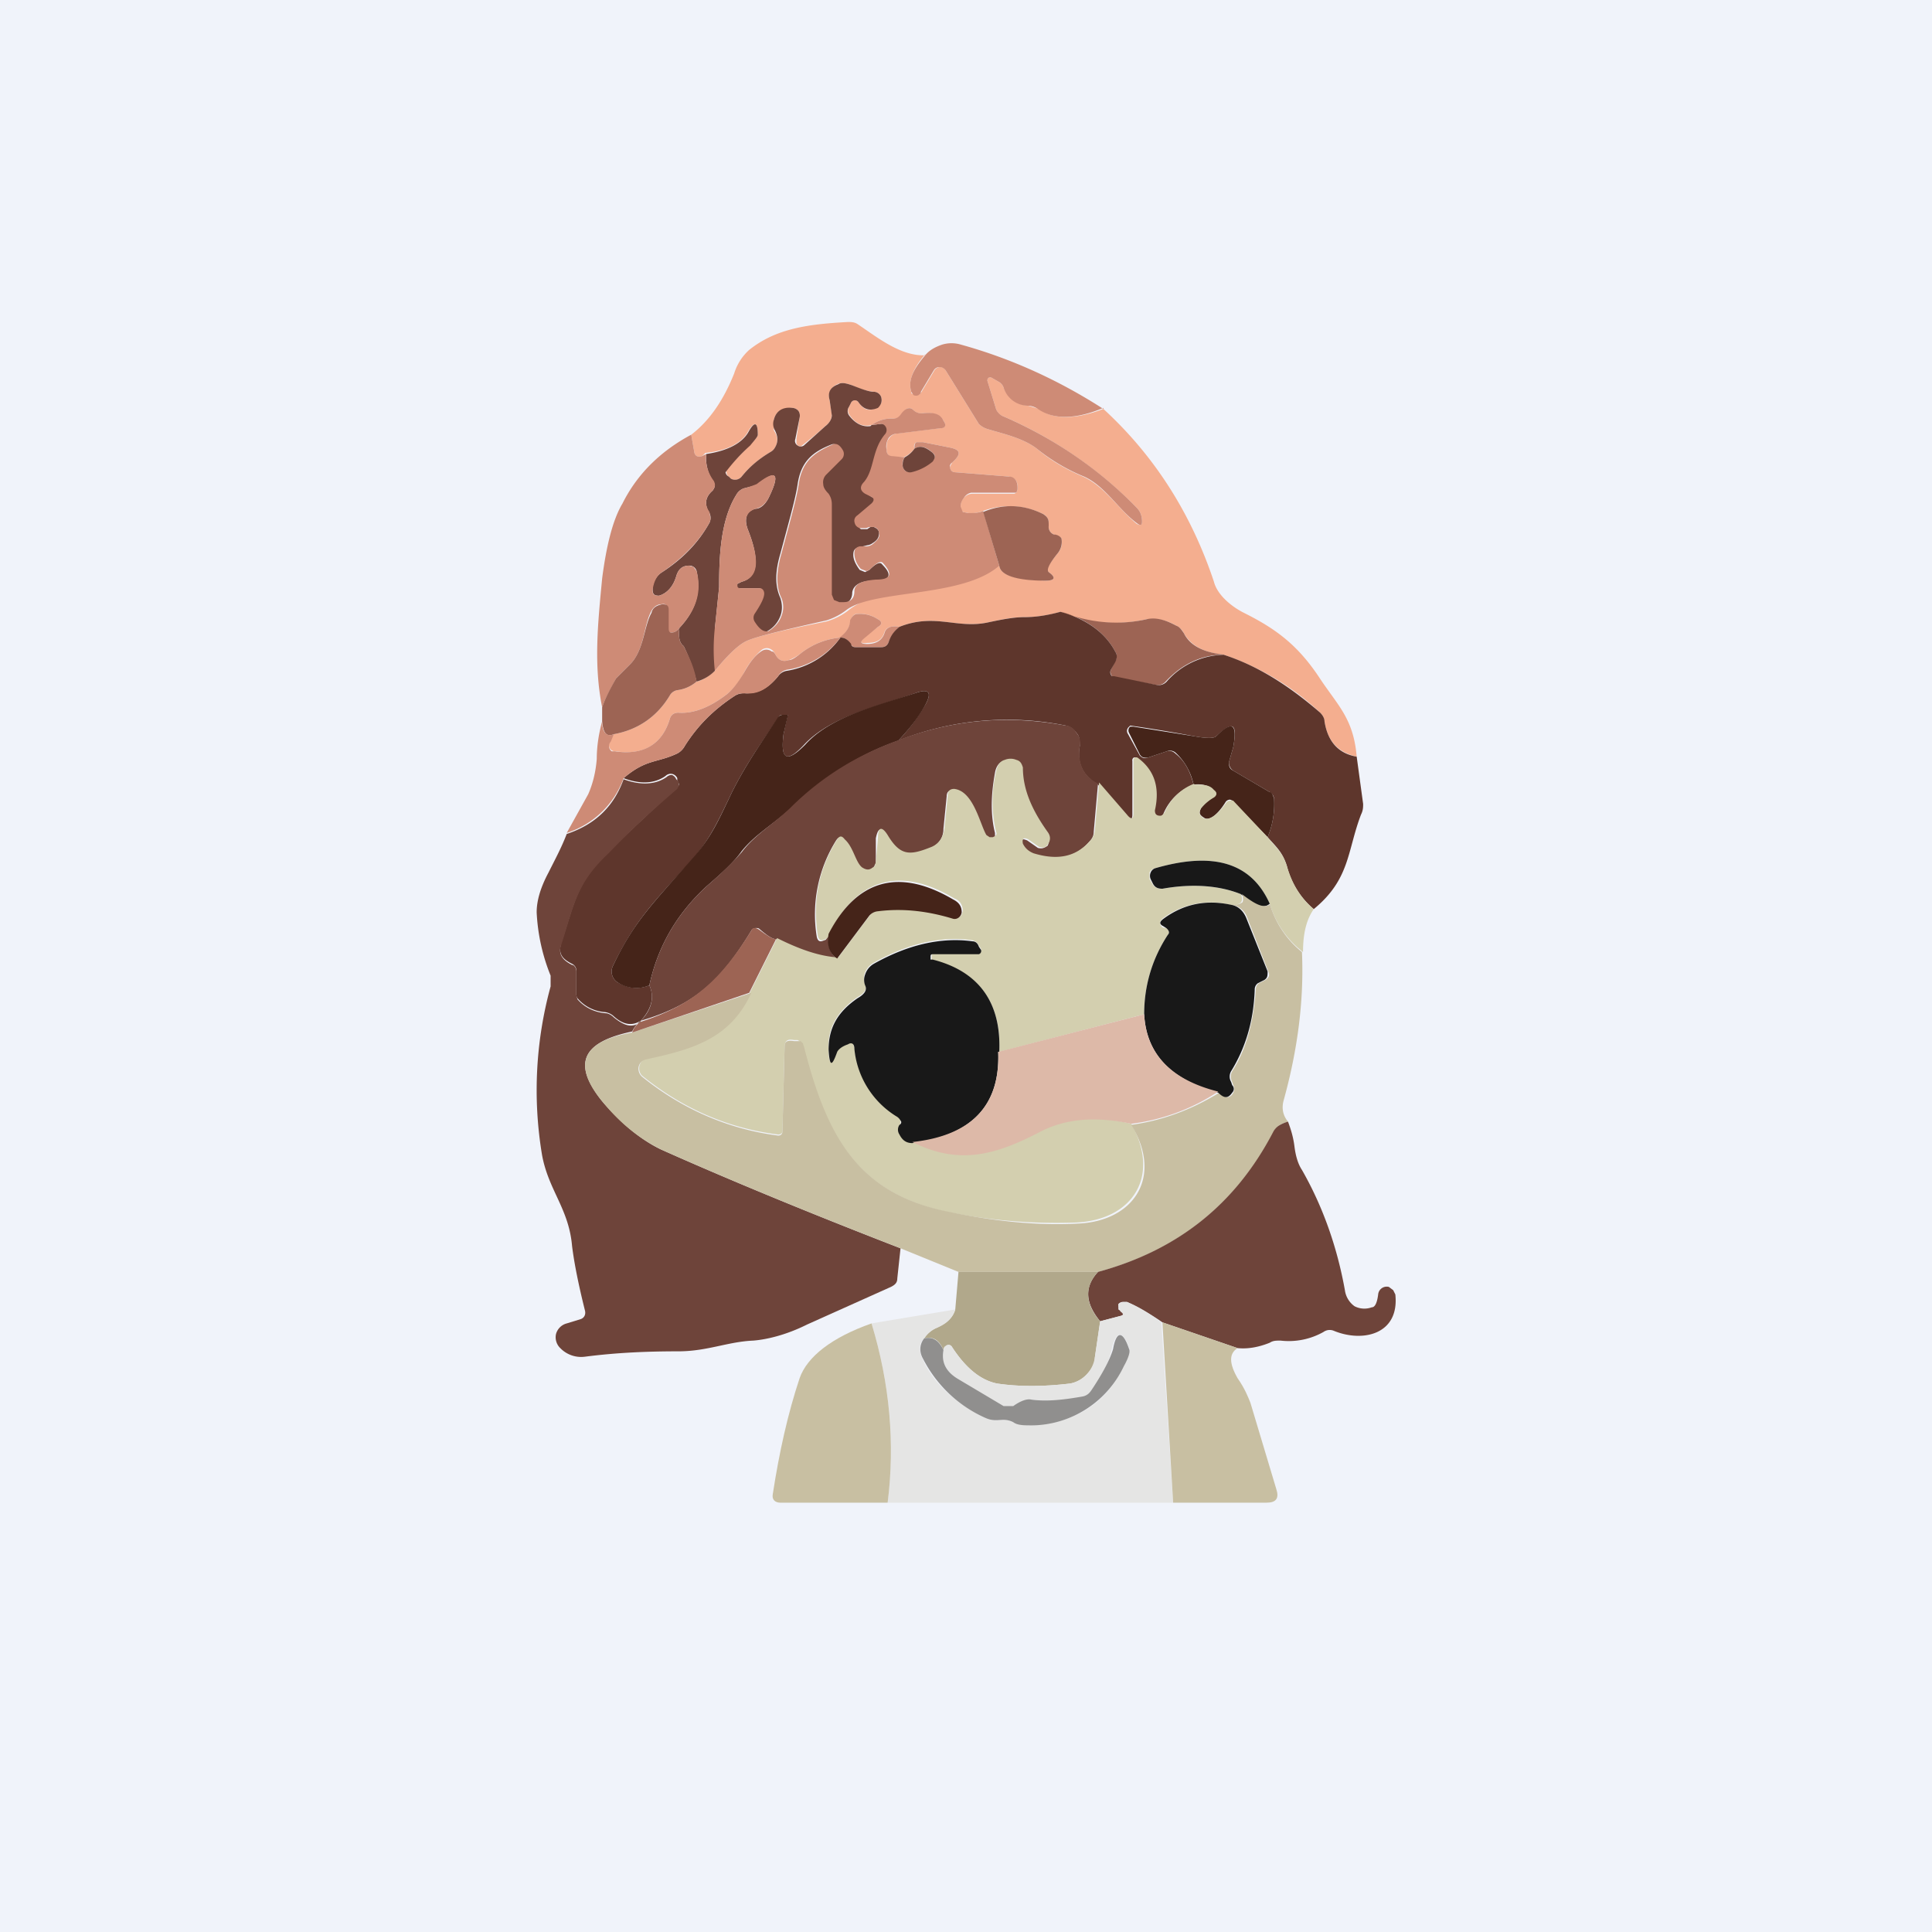 <!-- by TradingView --><svg width="18" height="18" viewBox="0 0 18 18" xmlns="http://www.w3.org/2000/svg"><path fill="#F0F3FA" d="M0 0h18v18H0z"/><path d="M8.62 3.3c-.12.14-.16.26-.13.35 0 .01 0 .02.02.02a.05.05 0 0 0 .07-.01l.12-.2a.07.07 0 0 1 .05-.04.06.06 0 0 1 .06.03l.31.5c.02.02.05.04.09.05.13.04.32.08.45.18.14.12.29.2.43.26.2.09.33.3.5.44.04.02.05.01.05-.02 0-.06-.02-.1-.05-.13a3.92 3.92 0 0 0-1.24-.85.11.11 0 0 1-.07-.07l-.08-.26a.03.03 0 0 1 .01-.03.03.03 0 0 1 .03 0l.07.04a.1.1 0 0 1 .04.05c.04.1.12.16.23.17l.1.03c.13.1.34.1.6 0 .48.44.82.98 1.03 1.61.03.12.16.23.28.29.3.15.5.3.7.6.17.26.32.38.35.74-.17-.04-.27-.14-.3-.33a.13.13 0 0 0-.04-.08 2.45 2.45 0 0 0-.9-.54c-.18-.02-.3-.08-.37-.2a.15.15 0 0 0-.07-.07.44.44 0 0 0-.28-.06 1.3 1.3 0 0 1-.8-.07c-.1.03-.22.05-.34.05-.1 0-.2.02-.34.05-.3.06-.49-.09-.82.04a.2.2 0 0 0-.08 0 .08.08 0 0 0-.06.05c-.02.07-.07.1-.16.1-.07.01-.07-.01-.02-.06l.12-.09c.04-.02.04-.05 0-.07a.3.3 0 0 0-.2-.05c-.02 0-.04.02-.05.05a.27.27 0 0 1-.1.17.7.7 0 0 0-.36.14.44.44 0 0 1-.12.07c-.06.02-.1 0-.13-.06a.09.09 0 0 0-.06-.05.08.08 0 0 0-.07.02.72.72 0 0 0-.16.21.59.59 0 0 1-.16.2c-.17.13-.32.18-.45.17-.04 0-.07.02-.08.06-.07.23-.24.34-.5.3a.06.06 0 0 1-.06-.03.07.07 0 0 1 0-.06l.04-.07c.22-.04.4-.16.52-.36a.1.1 0 0 1 .07-.05.34.34 0 0 0 .18-.08c.05-.01.1-.04.17-.1.13-.16.23-.25.3-.28.09-.04.34-.1.74-.18a.6.6 0 0 0 .2-.1.59.59 0 0 1 .18-.1c.2-.06.39-.09.56-.1h.04v-.04l.63-.18c.01.09.16.13.43.14.09 0 .1-.03.03-.08-.03-.02 0-.07.08-.17a.16.16 0 0 0 .04-.14c0-.01-.03-.03-.07-.04-.03-.01-.05-.04-.05-.07a.4.4 0 0 0 0-.04.09.09 0 0 0-.05-.08.71.71 0 0 0-.56-.03.3.3 0 0 1-.14.02l-.05-.01a.07.07 0 0 1-.02-.05c0-.02 0-.05.03-.08a.1.1 0 0 1 .08-.04h.39l.02-.01.01-.03v-.03c0-.05-.03-.08-.08-.09l-.5-.04c-.03 0-.05-.02-.05-.05l.02-.04c.09-.08.08-.12-.02-.14l-.25-.05h-.06c-.02.01-.03.03-.02.06a.26.26 0 0 1-.1.08h-.1c-.04-.01-.06-.03-.06-.07 0-.04 0-.08.02-.1a.1.1 0 0 1 .07-.05l.4-.05c.06 0 .07-.03.04-.07-.03-.06-.1-.08-.2-.07a.09.09 0 0 1-.08-.03c-.03-.03-.07-.02-.1.03a.09.09 0 0 1-.09.05.31.31 0 0 0-.2.06c-.08.02-.15-.01-.21-.1a.07.07 0 0 1 0-.07l.02-.04a.04.04 0 0 1 .03-.02.04.04 0 0 1 .04.02c.05.07.1.09.18.04.03-.02.04-.05.03-.09-.01-.03-.04-.05-.07-.05a.57.57 0 0 1-.2-.06c-.06-.02-.1-.03-.14-.01-.06.03-.09.08-.07.15l.02.13c0 .04-.02.08-.05.1a3.52 3.52 0 0 1-.24.2l-.03-.01-.01-.02v-.04l.03-.2a.08.08 0 0 0-.01-.06.08.08 0 0 0-.06-.03c-.09 0-.15.03-.17.11v.1c.04.06.04.11.01.16a.1.1 0 0 1-.04.04c-.1.06-.2.14-.27.23a.08.08 0 0 1-.1.02l-.02-.02a.04.04 0 0 1-.02-.03.05.05 0 0 1 0-.03c.02-.04.1-.11.22-.24.04-.04.07-.07.07-.09 0-.12-.03-.13-.09-.03-.06.11-.2.18-.4.2a.14.14 0 0 1-.03.03c-.04.01-.06 0-.07-.03l-.03-.17c.17-.13.3-.32.4-.57a.49.49 0 0 1 .14-.22c.25-.2.55-.24.92-.26.03 0 .06 0 .09.02.18.12.4.3.63.29Z" fill="#F4AE8F"/><path d="M10.28 3.8c-.26.11-.47.11-.61.01a.18.18 0 0 0-.09-.03.24.24 0 0 1-.23-.17.1.1 0 0 0-.04-.05l-.07-.04a.03.03 0 0 0-.03 0 .03.03 0 0 0-.01.03l.08.26c.01.03.04.06.07.07.46.2.88.48 1.24.85.03.03.05.07.05.13 0 .03-.01.04-.04.02-.18-.13-.3-.35-.5-.44a1.75 1.75 0 0 1-.44-.26c-.13-.1-.32-.14-.45-.18-.04-.01-.07-.03-.09-.05l-.31-.5a.07.07 0 0 0-.06-.03.06.06 0 0 0-.05.03l-.12.2c0 .02-.01.02-.02.03a.05.05 0 0 1-.05 0l-.02-.03c-.03-.1.01-.2.13-.34.04-.05.1-.08.16-.1a.3.3 0 0 1 .17 0c.47.13.91.33 1.33.6Z" fill="#CE8B76"/><path d="m8.12 3.96.08-.01a.05.05 0 0 1 .06.03.06.06 0 0 1 0 .06c-.13.14-.1.33-.2.45-.04.04-.04.08.01.1l.05.04c.03.01.04.03.01.06L8 4.8c-.03.02-.04.05-.02.09l.04.04h.06l.03-.02a.06.06 0 0 1 .05.01.06.06 0 0 1 .03.04c0 .04-.01.07-.06.1a.1.1 0 0 1-.05.02L8 5.1c-.04.01-.05.03-.05.07 0 .05.03.1.06.14l.05.02.04-.02c.06-.06.1-.08.12-.05.1.1.07.15-.08.15-.12 0-.19.04-.2.11 0 .06-.03.1-.09.1h-.04l-.05-.02a.07.07 0 0 1-.02-.05V4.7a.15.15 0 0 0-.03-.1.17.17 0 0 1-.05-.1.1.1 0 0 1 .03-.08l.14-.14a.07.07 0 0 0 0-.09c-.02-.04-.05-.06-.08-.05-.18.07-.29.16-.32.38-.02.13-.08.34-.16.64-.05.17-.05.3 0 .41.02.06.02.12 0 .17a.27.27 0 0 1-.12.14c-.04.02-.08 0-.13-.09a.07.07 0 0 1 0-.07c.06-.09.09-.15.09-.19 0-.03-.02-.05-.04-.05H6.9c-.03 0-.04 0-.03-.04l.04-.02c.15-.04.17-.2.06-.48-.04-.1-.02-.18.07-.2.05 0 .1-.05.13-.12.1-.21.06-.25-.12-.1l-.12.03a.13.13 0 0 0-.07.06c-.15.24-.16.59-.16.86l-.04.39v.39a.38.38 0 0 1-.17.1 1.72 1.72 0 0 0-.12-.33c-.04-.03-.05-.08-.04-.17.16-.17.2-.34.16-.53a.07.07 0 0 0-.03-.04.07.07 0 0 0-.04-.01c-.06 0-.1.03-.12.1-.03.1-.09.16-.16.18-.04 0-.06-.01-.06-.06 0-.07.04-.13.09-.16.2-.13.34-.28.44-.46a.1.1 0 0 0 .01-.04.1.1 0 0 0-.01-.05c-.05-.08-.04-.15.03-.21.02-.03.03-.05 0-.09a.4.4 0 0 1-.06-.25c.2-.03.33-.1.39-.2.06-.11.09-.1.09.02 0 .02-.03.05-.07.1a1.75 1.75 0 0 0-.23.25.05.05 0 0 0 .03.04l.02.02a.08.08 0 0 0 .1-.02c.08-.1.17-.17.27-.23a.1.1 0 0 0 .04-.04c.03-.05.03-.1 0-.16a.12.12 0 0 1-.01-.1c.02-.08.08-.12.17-.11a.08.08 0 0 1 .06.03.08.08 0 0 1 .01.06l-.04.2a.05.05 0 0 0 .02.06.05.05 0 0 0 .06 0l.2-.18c.04-.03.06-.07.06-.1l-.02-.14c-.02-.07 0-.12.08-.15.03-.02.07-.01.13.01.1.04.16.06.2.06.03 0 .06.02.07.05.01.04 0 .07-.03.1-.07.03-.13.02-.18-.05a.04.04 0 0 0-.04-.02.04.04 0 0 0-.03.02l-.02.04a.07.07 0 0 0 0 .08c.06.08.13.11.2.1Z" fill="#6E443A"/><path d="M8.43 4.26a.1.1 0 0 0-.02.08.07.07 0 0 0 .03.05.07.07 0 0 0 .05 0 .47.47 0 0 0 .2-.1c.02-.02.03-.05 0-.07-.06-.06-.12-.07-.17-.04 0-.03 0-.05.02-.06h.06l.25.05c.1.02.11.06.02.14a.05.05 0 0 0-.02.03c0 .04.02.06.05.06l.5.04c.05 0 .08.04.08.1v.02l-.01.03H9.05a.1.1 0 0 0-.07.05.12.12 0 0 0-.03.08l.02.05.05.01c.05 0 .1 0 .14-.02l.15.51c-.34.3-1.16.22-1.42.41a.6.6 0 0 1-.19.1c-.4.09-.65.15-.74.19-.07.03-.17.12-.3.28a1.86 1.86 0 0 1 0-.4l.04-.38c0-.27.01-.62.16-.86a.13.13 0 0 1 .07-.06.92.92 0 0 0 .12-.04c.18-.14.22-.1.12.11-.03.07-.08.11-.13.12-.09.03-.11.1-.07.2.11.28.1.44-.06.48l-.04.02c0 .03 0 .04.03.04h.18c.02 0 .04.02.04.05 0 .04-.03.1-.09.19a.07.07 0 0 0 0 .07c.05.08.09.1.13.09.05-.03.1-.08.12-.14a.22.22 0 0 0 0-.17c-.05-.1-.05-.24 0-.41.08-.3.14-.51.16-.64.03-.22.14-.3.32-.38.03-.01.06 0 .09.05a.07.07 0 0 1-.01.09l-.14.14a.1.1 0 0 0-.03.09c0 .03.02.06.05.09.02.03.03.06.03.1v.84l.02.05.05.02h.04c.06 0 .1-.03.1-.1s.07-.1.2-.11c.14 0 .16-.05.07-.15-.02-.03-.06-.01-.12.05a.06.06 0 0 1-.04.02l-.05-.02a.22.22 0 0 1-.06-.14c0-.04.01-.06.05-.07h.07a.1.1 0 0 0 .05-.02c.05-.04.07-.07.06-.1a.06.06 0 0 0-.05-.06H8.1a.4.4 0 0 0-.03.01h-.06a.07.07 0 0 1-.04-.03c-.02-.04-.01-.07.02-.09l.13-.11c.03-.03.02-.05 0-.06l-.06-.03c-.05-.03-.05-.07-.01-.11.1-.12.07-.3.2-.45a.06.06 0 0 0-.03-.09H8.2l-.08.01a.31.31 0 0 1 .2-.06c.04 0 .06-.02.08-.05.04-.05.08-.06.11-.03a.1.1 0 0 0 .08.03c.1-.01.17 0 .2.07.03.04.02.07-.03.07l-.4.05a.1.1 0 0 0-.08.04.15.15 0 0 0-.02.11c0 .04.02.06.06.06l.1.01ZM6.44 4.05l.03.17c.01.03.03.04.07.03l.04-.02c-.01.08.01.17.07.25.02.04.01.06-.01.09-.07.06-.08.13-.03.2l.01.06a.1.1 0 0 1-.01.04c-.1.18-.25.33-.44.46-.05.03-.08.09-.09.17 0 .04.02.05.06.05.07-.02.13-.08.16-.18.02-.07.06-.1.12-.1l.04.01.03.04c.05.19 0 .36-.16.53a.1.1 0 0 1-.05.04c-.04.01-.06 0-.06-.04v-.17c0-.04-.02-.06-.06-.05-.04 0-.08.03-.1.08-.06.12-.06.35-.19.48l-.13.13c-.05.1-.1.18-.13.27-.08-.4-.04-.78 0-1.2.04-.31.1-.55.19-.7.14-.28.36-.49.64-.64Z" fill="#CE8B76"/><path d="M8.43 4.26a.26.26 0 0 0 .09-.08c.05-.03.1-.02.17.04.03.03.02.05 0 .08a.47.47 0 0 1-.2.1.07.07 0 0 1-.05-.01.07.07 0 0 1-.03-.05c0-.03 0-.05.02-.08Z" fill="#6E443A"/><path d="m9.31 5.27-.15-.5c.19-.08.38-.07.56.02.03.02.05.04.05.08a.4.4 0 0 1 0 .04c0 .03.02.06.05.07.04 0 .07.03.07.04a.17.17 0 0 1-.04.14c-.08.1-.1.15-.08.17.07.05.06.08-.03.08-.27 0-.42-.05-.43-.14ZM6.33 5.85c-.01.09 0 .14.04.17.05.1.1.2.12.33a.34.34 0 0 1-.18.08.1.1 0 0 0-.07.05c-.12.2-.3.32-.52.36-.07.03-.1-.01-.11-.12v-.13c.03-.09.08-.18.13-.27l.13-.13c.13-.13.13-.36.2-.48.01-.05.05-.07.1-.08.04 0 .06.01.06.05v.17c0 .04.01.05.05.04a.1.1 0 0 0 .05-.04ZM11.4 6.1c-.22 0-.4.1-.54.25a.1.1 0 0 1-.1.03l-.38-.07a.04.04 0 0 1-.03-.03.05.05 0 0 1 0-.04l.04-.08a.08.08 0 0 0 0-.09c-.09-.17-.26-.3-.5-.37.25.1.52.13.79.07.08-.02.17 0 .28.06.03.01.05.04.07.07.06.12.19.18.38.2Z" fill="#9D6454"/><path d="M8.38 5.84a.35.35 0 0 0-.1.14c-.01.03-.03.05-.07.05h-.24c-.02 0-.03-.01-.05-.03-.02-.04-.05-.06-.1-.06.06-.04.1-.1.1-.16.02-.04.04-.06.07-.06a.3.3 0 0 1 .19.05c.04.02.04.05 0 .07l-.12.1c-.05.04-.05.06.02.06.09 0 .14-.04.16-.1a.08.08 0 0 1 .06-.06.2.2 0 0 1 .08 0Z" fill="#CE8B76"/><path d="M11.4 6.1c.31.1.6.28.9.54.02.02.04.05.04.08.03.19.13.3.3.33l.06.44c0 .03 0 .06-.02.1-.13.34-.1.6-.44.88a.77.77 0 0 1-.25-.4c-.04-.13-.1-.18-.18-.27a.8.8 0 0 0 .06-.36.08.08 0 0 0-.04-.06l-.34-.2c-.03-.02-.04-.05-.04-.08l.04-.14c.04-.22 0-.25-.16-.1-.02.02-.09.02-.2 0a13.58 13.58 0 0 0-.6-.1l-.02.02a.05.05 0 0 0 0 .06l.11.2c.02.02.04.03.07.02l.18-.06c.03-.01.06 0 .08.02.09.07.14.17.17.29a.49.49 0 0 0-.28.27c0 .01-.02.03-.04.03-.04 0-.05-.02-.05-.05.05-.22 0-.38-.16-.5a.03.03 0 0 0-.03 0 .03.03 0 0 0-.01.03v.5c0 .05-.02.06-.06.02l-.26-.3c-.14-.08-.2-.2-.17-.36 0-.04 0-.09-.03-.12a.16.16 0 0 0-.1-.07 2.75 2.75 0 0 0-1.56.14c.13-.14.21-.26.26-.35.05-.1.02-.13-.08-.1-.36.13-.81.22-1.06.49-.16.17-.22.14-.19-.1a5.5 5.5 0 0 1 .04-.18H7.3c-.02 0-.04 0-.05.03-.15.22-.3.43-.43.69-.12.25-.2.43-.37.63-.4.43-.55.6-.74.99a.12.12 0 0 0 .04.15c.1.06.2.07.3.03.05.11.02.22-.08.33-.08.05-.16.04-.25-.04a.15.15 0 0 0-.08-.04.37.37 0 0 1-.26-.13.06.06 0 0 1-.01-.04v-.22a.07.07 0 0 0-.04-.06c-.1-.05-.13-.1-.1-.2.12-.36.14-.56.44-.85l.64-.6c.02-.01.02-.03 0-.06v-.02a.07.07 0 0 0-.05-.04.07.07 0 0 0-.06.02c-.1.07-.23.08-.39.02.21-.18.31-.14.5-.23a.17.17 0 0 0 .07-.07c.12-.19.27-.34.47-.47a.16.16 0 0 1 .1-.02c.12 0 .21-.05.3-.16a.12.12 0 0 1 .08-.05.76.76 0 0 0 .5-.31c.04 0 .07.02.1.06 0 .02.02.03.04.03h.24c.04 0 .06-.02.07-.05.02-.06.05-.1.1-.14.33-.13.53.02.82-.04.14-.03.25-.05.34-.05.12 0 .23-.02.34-.05.25.07.42.2.51.37.02.03.02.06 0 .1l-.04.07a.05.05 0 0 0 .01.06h.02l.39.08a.1.1 0 0 0 .1-.03.73.73 0 0 1 .54-.25Z" fill="#5E362C"/><path d="M7.83 5.94a.76.76 0 0 1-.5.3.12.12 0 0 0-.08.06c-.09.11-.18.17-.3.16-.04 0-.07 0-.1.02-.2.13-.35.28-.47.47a.17.17 0 0 1-.07.07c-.19.09-.29.05-.5.23a.83.83 0 0 1-.53.51l.2-.36c.04-.09.07-.2.08-.33 0-.12.02-.24.05-.35 0 .1.04.15.11.12l-.03.07A.06.06 0 0 0 5.7 7h.03c.27.04.44-.07.51-.3.01-.04.04-.06.08-.06.13.01.28-.04.45-.17.05-.04.1-.1.16-.2.05-.09.1-.16.16-.2a.08.08 0 0 1 .1 0c.02 0 .02.01.03.02.03.06.07.08.13.06.03 0 .07-.03.12-.07a.7.7 0 0 1 .36-.14Z" fill="#CE8B76"/><path d="M8.37 6.9c-.37.13-.7.34-1 .63-.18.16-.34.25-.46.4-.07.1-.18.2-.33.33-.27.25-.45.55-.53.92a.31.31 0 0 1-.3-.03.12.12 0 0 1-.04-.15c.19-.4.35-.56.74-1 .18-.2.25-.37.37-.62.13-.26.28-.47.43-.7a.06.06 0 0 1 .05-.02h.04v.01l-.04.17c-.03.24.03.27.2.1.24-.27.69-.37 1.05-.49.1-.03.13 0 .08.1s-.13.21-.26.35Z" fill="#452419"/><path d="m10.23 7.3-.04.45c0 .03-.01.06-.04.09-.13.15-.3.19-.53.12-.05-.02-.08-.05-.1-.1 0-.04 0-.05.05-.03l.1.07c.04.01.06 0 .09-.02.02-.04.02-.08-.01-.13-.15-.2-.22-.4-.23-.59a.08.08 0 0 0-.06-.07.14.14 0 0 0-.11 0c-.04.01-.07.05-.08.11-.04.22-.04.4 0 .56v.04l-.03.01h-.03a.05.05 0 0 1-.02-.02c-.07-.1-.13-.4-.31-.43-.04 0-.06.02-.06.06l-.03.3c0 .09-.05.15-.12.18-.2.08-.29.1-.41-.11-.05-.09-.08-.08-.1.02v.23l-.02.04-.03.02a.08.08 0 0 1-.09 0c-.06-.06-.08-.2-.16-.28-.03-.03-.05-.02-.07.01a1.3 1.3 0 0 0-.18.9c.01.04.03.05.07.03.02 0 .03-.03.04-.06-.01.11.01.19.08.23-.18-.01-.37-.07-.57-.18-.03 0-.08-.03-.16-.1-.03-.01-.06 0-.07.02-.28.46-.52.69-1.03.84.1-.1.13-.22.08-.33.08-.37.26-.67.53-.92.15-.13.26-.24.33-.32.12-.16.28-.25.45-.41.3-.3.64-.5 1-.63.52-.2 1.04-.24 1.57-.14.04 0 .08.03.1.07.03.03.04.08.03.12-.02.16.03.28.17.35Z" fill="#6E443A"/><path d="m11.81 7.8-.32-.33a.05.05 0 0 0-.03-.02.05.05 0 0 0-.04.02c-.08.13-.16.18-.2.15-.05-.03-.05-.05-.03-.09a.44.44 0 0 1 .11-.1c.04-.02.04-.05 0-.07-.03-.04-.1-.06-.18-.05a.56.56 0 0 0-.17-.3.08.08 0 0 0-.08-.01l-.18.06c-.03 0-.05 0-.07-.03l-.1-.2a.05.05 0 0 1 0-.05l.01-.01h.03l.57.09c.11.02.18.02.2 0 .15-.15.2-.12.16.1l-.04.14c0 .03 0 .06.04.08l.34.2c.02 0 .03.03.04.06a.8.8 0 0 1-.06.36Z" fill="#452419"/><path d="M11.12 7.31c.09 0 .15 0 .19.05.03.02.03.05 0 .07a.44.44 0 0 0-.12.1c-.02.04-.02.06.02.09.05.03.13-.02.22-.15a.05.05 0 0 1 .03-.01.04.04 0 0 1 .03 0l.32.34c.08.1.14.14.18.27.05.17.13.3.25.4-.07.1-.1.23-.1.4a.88.88 0 0 1-.31-.45c-.17-.38-.52-.49-1.07-.33a.07.07 0 0 0-.05.04v.06l.03.05c.02.03.05.04.09.04.28-.05.52-.03.73.05.02.04.01.07 0 .08a.12.12 0 0 1-.1.02.74.74 0 0 0-.63.13c-.03.03-.03.05 0 .08l.04.01c.02.02.03.04.01.06-.15.23-.22.48-.22.74l-1.35.35c.02-.46-.19-.75-.62-.85l-.01-.01V8.9c0-.01 0-.02.02-.02h.42a.03.03 0 0 0 .02-.03v-.01l-.02-.03a.09.09 0 0 0-.06-.05c-.3-.04-.6.03-.92.21a.18.18 0 0 0-.08.09.14.14 0 0 0 0 .11c.02.04 0 .08-.07.12-.19.13-.28.29-.27.48 0 .16.03.16.08.02.01-.02.04-.05.1-.07.03-.02.05 0 .06.04.03.27.17.48.4.63a.1.1 0 0 1 .03.04v.04a.08.08 0 0 0 0 .1c.02.05.06.07.11.06.44.22.78.12 1.2-.1.24-.12.51-.14.84-.06.28.5 0 .9-.52.92a5.1 5.1 0 0 1-1.2-.1c-.85-.18-1.13-.73-1.34-1.55l-.01-.02-.02-.02-.02-.01H7.4c-.06-.01-.08 0-.09.05l-.02.8c0 .02-.02.03-.04.03-.48-.06-.9-.25-1.27-.55a.1.1 0 0 1 .04-.16c.41-.1.77-.18.97-.62l.25-.5c.2.1.39.17.57.18l.3-.4a.12.12 0 0 1 .09-.04 1.89 1.89 0 0 1 .72.07.06.06 0 0 0 .04-.03l.01-.03c0-.05-.02-.1-.08-.12-.5-.3-.9-.19-1.16.32 0 .03-.02.05-.04.06-.04.02-.06.01-.07-.03-.05-.31 0-.61.18-.9.02-.03.04-.04.07 0 .08.07.1.21.16.26.03.02.06.03.09.01l.03-.02.01-.04.02-.23c0-.1.04-.1.09-.02.12.2.21.19.41.11.07-.03.11-.09.12-.18l.03-.3c0-.04.02-.06.06-.06.18.02.24.33.3.43l.03.02h.03l.02-.01c.01-.01.02-.02.01-.04a1.23 1.23 0 0 1 0-.56c.01-.06.04-.1.08-.11a.14.14 0 0 1 .11 0c.04.01.05.04.06.07 0 .2.08.39.23.6.03.04.03.08 0 .12-.02.03-.04.03-.08.02l-.1-.07c-.04-.02-.06-.01-.05.04.02.04.05.07.1.09.23.07.4.03.53-.12a.16.16 0 0 0 .04-.09l.04-.45.26.3c.04.05.06.04.06-.01v-.5a.03.03 0 0 1 .01-.02.03.03 0 0 1 .03 0c.15.11.21.27.16.49 0 .03.01.05.05.05.02 0 .03-.02.04-.03a.49.49 0 0 1 .28-.27Z" fill="#D3CFAF"/><path d="M5.97 9.51a.27.27 0 0 0-.08.1c-.47.1-.56.3-.28.65.17.2.36.36.55.45.56.25 1.3.56 2.23.92l-.03.28c0 .04-.02.06-.06.08l-.78.35c-.2.1-.38.14-.5.15-.24.01-.43.1-.7.1-.27 0-.56.01-.87.05a.27.27 0 0 1-.23-.08.14.14 0 0 1-.04-.13.14.14 0 0 1 .1-.1l.13-.04c.03-.01.05-.04.04-.08-.06-.24-.1-.44-.12-.6-.03-.35-.22-.52-.28-.85a3.66 3.66 0 0 1 .08-1.57v-.1A1.8 1.8 0 0 1 5 8.5c0-.1.03-.22.11-.37.06-.12.12-.23.17-.36.27-.09.44-.26.53-.51.16.06.3.05.4-.02a.07.07 0 0 1 .05-.02.07.07 0 0 1 .04.04l.02.02c.01.03 0 .05-.01.07-.21.18-.43.38-.64.6-.3.28-.32.48-.44.85-.03.08 0 .14.1.19.02 0 .04.03.04.06v.22l.01.04c.06.07.15.12.26.13.03 0 .06.02.08.04.1.08.17.1.25.04Z" fill="#6E443A"/><path d="M11.83 8.42c-.06.05-.14.02-.27-.09-.2-.08-.45-.1-.73-.05-.04 0-.07-.01-.09-.05l-.02-.04a.08.08 0 0 1 0-.06.07.07 0 0 1 .04-.04c.55-.16.9-.05 1.07.33Z" fill="#181818"/><path d="M7.8 8.93c-.07-.04-.1-.12-.08-.23.26-.5.65-.62 1.16-.32.06.03.08.07.08.12a.07.07 0 0 1-.03.05.06.06 0 0 1-.05.01c-.23-.07-.46-.1-.7-.07a.12.12 0 0 0-.08.04l-.3.4Z" fill="#452419"/><path d="M11.83 8.42c.05.17.15.33.3.45.02.45-.04.91-.17 1.38-.02.07-.01.14.04.2a.35.35 0 0 0-.09.04.16.16 0 0 0-.05.07c-.35.66-.9 1.1-1.63 1.29h-1.3l-.54-.22c-.93-.36-1.67-.67-2.23-.92-.2-.1-.38-.24-.55-.45-.28-.34-.19-.56.28-.64L7 9.25c-.2.44-.57.53-.98.62a.09.09 0 0 0-.07.07.1.1 0 0 0 .03.09c.37.3.8.49 1.27.55.02 0 .04-.01.04-.04l.02-.79c0-.05.03-.06.09-.05h.06l.02.02.01.03c.21.82.49 1.37 1.35 1.54.43.09.83.13 1.2.11.52-.02.8-.43.5-.92.29-.04.56-.14.82-.3.05.05.1.06.13 0a.07.07 0 0 0 0-.07l-.01-.03a.1.1 0 0 1 0-.1c.13-.2.2-.46.22-.76a.07.07 0 0 1 .03-.06l.06-.03c.03-.02.04-.04.03-.07l-.2-.51a.18.18 0 0 0-.14-.12c.03 0 .06 0 .09-.02.01 0 .02-.04 0-.08.13.1.21.14.27.09Z" fill="#C8BFA2"/><path d="M11.47 8.43c.06.01.11.05.14.12l.2.5c0 .04 0 .06-.03.08l-.06.03a.07.07 0 0 0-.03.06c-.01.3-.09.55-.22.76a.1.1 0 0 0 0 .1l.01.03c.02.02.02.05 0 .07-.04.06-.08.05-.13 0-.44-.12-.67-.36-.69-.73 0-.26.07-.51.22-.74.02-.02.01-.04-.01-.06l-.03-.02c-.04-.02-.04-.04 0-.07.19-.14.4-.18.63-.13Z" fill="#181818"/><path d="m7.23 8.75-.25.5-1.09.37c.01-.03.03-.07.08-.1.5-.16.75-.4 1.03-.85.01-.03.04-.03.07-.01.08.06.13.09.16.09Z" fill="#9D6454"/><path d="M9.3 9.8c.02.5-.25.78-.8.85-.05 0-.09-.02-.12-.08a.08.08 0 0 1 0-.09c.02-.01.02-.03.01-.04a.1.1 0 0 0-.04-.04.83.83 0 0 1-.39-.63c0-.05-.03-.06-.06-.04-.06.02-.09.05-.1.07-.05.14-.07.14-.08-.02 0-.2.08-.35.27-.48.07-.04.09-.08.07-.12a.14.14 0 0 1 0-.1.18.18 0 0 1 .08-.1c.32-.18.63-.25.92-.21.03 0 .05.02.06.05l.02.03a.03.03 0 0 1 0 .02.03.03 0 0 1-.02.02H8.7c-.02 0-.03 0-.03.02v.03h.02c.43.11.64.4.62.86Z" fill="#181818"/><path d="M10.66 9.45c.02.37.25.61.69.72a1.9 1.9 0 0 1-.81.3c-.33-.07-.6-.05-.84.07-.42.22-.76.32-1.2.1.55-.06.82-.34.8-.84l1.36-.35Z" fill="#DDB9A8"/><path d="M12 10.45c.03.08.05.15.06.23.01.08.03.16.07.22.2.35.33.73.4 1.12a.22.22 0 0 0 .09.15.2.2 0 0 0 .16.01c.03 0 .05-.04.06-.12a.08.08 0 0 1 .1-.07l.04.03.02.04c.04.37-.3.45-.57.34a.1.1 0 0 0-.1.01.66.66 0 0 1-.4.08c-.04 0-.07 0-.1.02-.1.04-.2.06-.3.05l-.7-.24a2.11 2.11 0 0 0-.33-.19h-.04a.05.05 0 0 0-.04.02v.05l.03.02c.02.02.02.03-.01.04l-.19.05c-.14-.17-.15-.32-.02-.46.74-.2 1.28-.63 1.63-1.3a.16.16 0 0 1 .05-.06.35.35 0 0 1 .09-.04Z" fill="#6E443A"/><path d="M10.23 11.85c-.13.14-.12.3.02.46l-.05.34c0 .06-.03.11-.08.16a.27.27 0 0 1-.15.08c-.25.03-.48.03-.68 0-.15-.03-.29-.14-.42-.34-.01-.02-.04-.03-.06 0a.07.07 0 0 0-.02.03c-.04-.1-.1-.13-.18-.11a.26.26 0 0 1 .12-.1c.1-.05.15-.1.17-.17l.03-.35h1.3Z" fill="#B1A88B"/><path d="m10.82 12.32.11 1.68H8.27c.07-.55.02-1.11-.15-1.67l.78-.13c-.02.07-.07.13-.17.17a.26.26 0 0 0-.12.1c-.05.05-.05.12-.01.2.1.22.3.4.58.54.11.05.16-.01.26.04.04.02.1.03.18.03.4-.03.68-.2.85-.55.04-.09.06-.14.05-.17-.06-.17-.12-.16-.16 0-.02.11-.08.24-.19.4a.13.13 0 0 1-.08.05 1.3 1.3 0 0 1-.48.03c-.04 0-.1.01-.17.06a.08.08 0 0 1-.1 0l-.41-.25c-.12-.07-.16-.16-.14-.27 0-.01 0-.03.02-.04.02-.02.05-.01.06.01.13.2.27.31.42.34.2.03.43.03.68 0a.29.29 0 0 0 .23-.24l.05-.34.19-.05c.03 0 .03-.02 0-.04a.2.2 0 0 1-.01-.02l-.01-.03v-.02l.04-.02h.04c.1.04.2.1.32.19Z" fill="#E5E5E4"/><path d="M11.53 12.56c-.08.05-.08.14 0 .28.07.1.1.18.12.23l.24.8c.03.09 0 .13-.09.13h-.87l-.1-1.68.7.24ZM8.12 12.33c.17.56.22 1.12.15 1.67h-1c-.05 0-.08-.03-.07-.08.06-.39.14-.75.25-1.08.07-.2.3-.38.67-.51Z" fill="#C8BFA2"/><path d="M8.61 12.47c.08-.02.14.02.18.11-.02.11.02.2.14.27l.42.25h.09c.07-.05.13-.07.17-.06.15.02.31 0 .48-.03.04-.01.06-.03.08-.06.1-.15.17-.28.2-.38.03-.17.09-.18.15 0 .01.02 0 .07-.05.16a.96.96 0 0 1-.85.55c-.08 0-.14 0-.18-.03-.1-.05-.15.01-.26-.04a1.2 1.2 0 0 1-.58-.55c-.04-.07-.03-.14.01-.19Z" fill="#908F8E"/></svg>